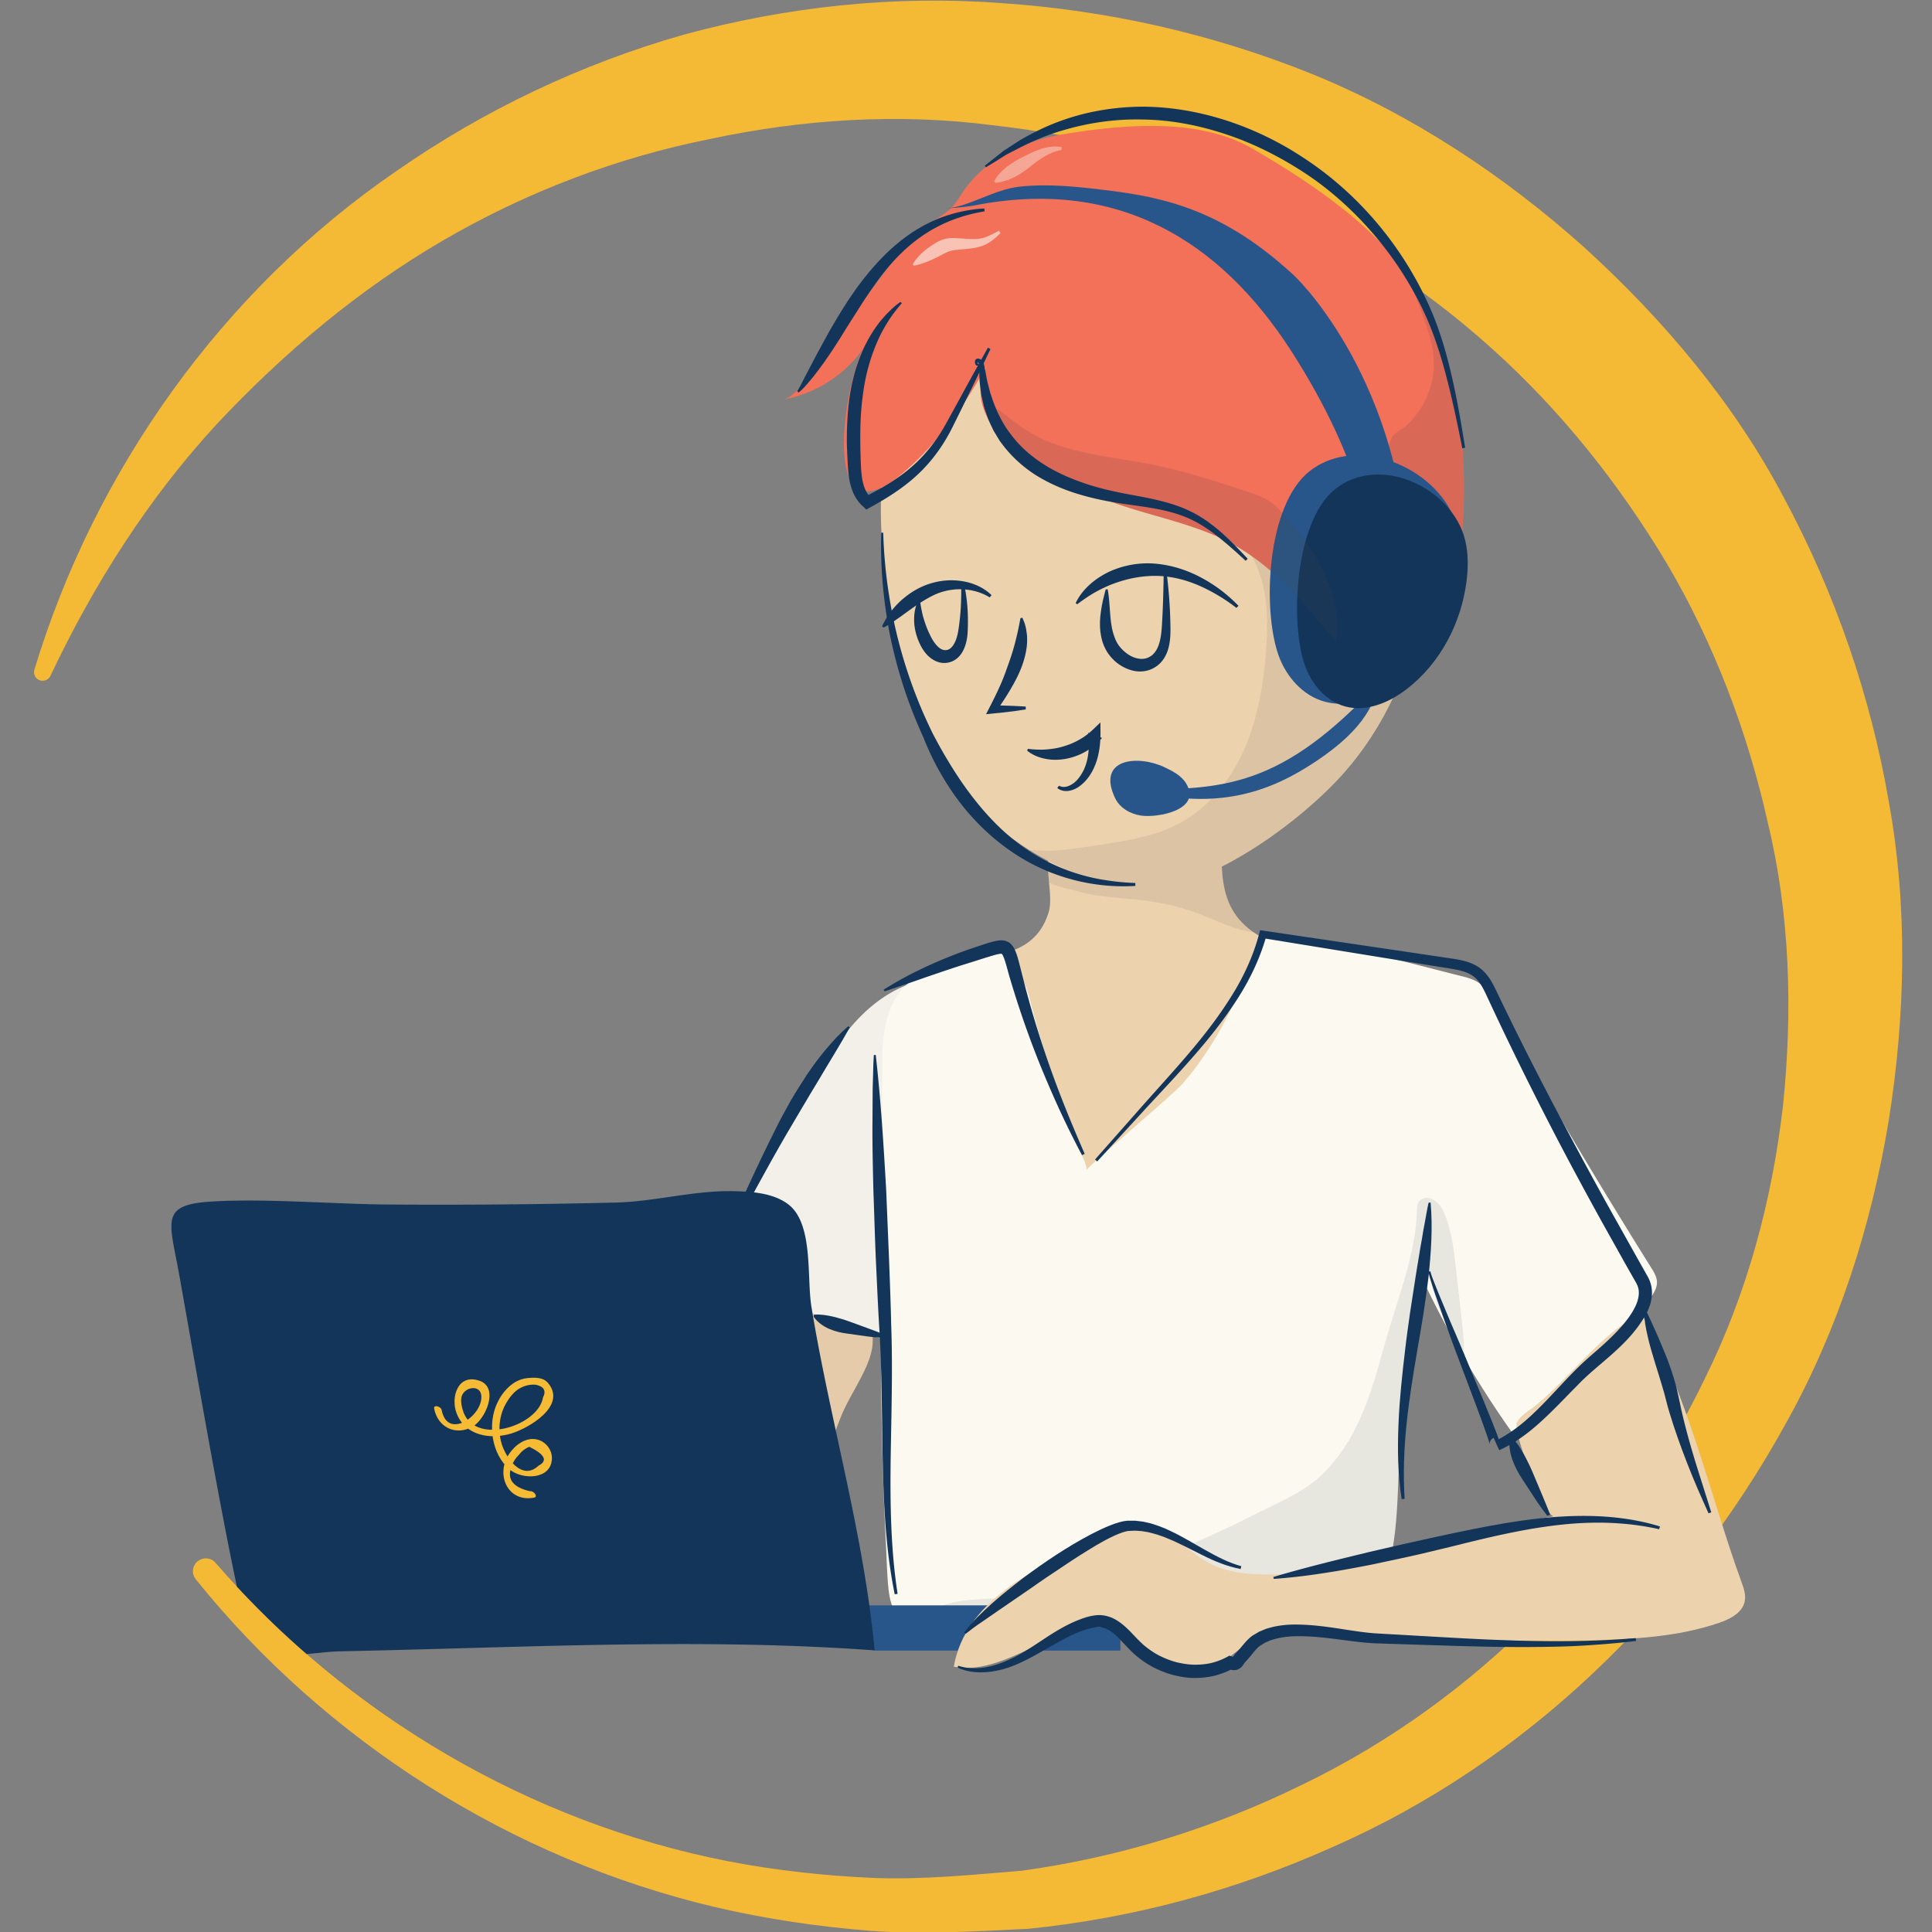 <svg width="200" height="200" fill="none" xmlns="http://www.w3.org/2000/svg">
  <rect width="100%" height="100%" fill="#808080" stroke="none"/>
  <g>
    <path d="M150.663 101.15c-.006 1.397-.013 2.79-.023 4.184.007-.95-15.913 4.606-17.477 7.04-1.38 2.146-1.853 4.73-2.66 7.15-1.21 3.623-3.223 6.98-5.856 9.75-.6.633-1.257 1.25-2.067 1.573-1.907.76-4.027-.297-5.737-1.43-5.446-3.613-10.11-8.393-13.63-13.897-2.313-3.613-3.583-10.98-9.017-10.53-1.027-4.403 4.463-5.383 7.627-5.86 3.354-.507 5.72-1.477 6.727-4.67.267-.85.15-1.96.043-3.107-.053-.573-.103-1.157-.103-1.717 0-.173.007-.347.017-.517.08-1.173.463-2.227 1.63-2.887 1.13-.637 16.516 2.64 16.246-1.457.07 1.083.057 2.18.06 3.263 0 .563.01 1.123.034 1.673.116 2.277.57 4.41 2.416 6.1.214.197.447.387.7.57.047.033.097.07.144.1 2.49 1.74 5.62 2.263 8.63 2.737 4.1.643 8.2 1.287 12.296 1.93z" fill="#EDD2AE"/>
    <path opacity=".1" d="M129.736 96.484c-1.74-.16-3.38-1.003-5.023-1.66a25.154 25.154 0 00-5.867-1.557c-2.396-.333-4.866-.32-7.213-.977-.767-.213-2.413-.547-3.04-.937-.053-.573-.103-1.157-.103-1.717.55.113 1.103.21 1.663.283 4.103.56 8.343.123 12.24-1.283 1.18-.423 2.41-.943 3.637-.707.143.027.28.067.413.11.55.187 1.023.51 1.437.923-.467.263-.934.517-1.404.75.117 2.277.57 4.41 2.417 6.1.213.197.447.387.7.57.047.033.097.07.143.1z" fill="#454546"/>
    <path d="M81.121 159.97c-1.613.071-3.205-1.05-3.681-2.593-.317-1.027-.171-2.134-.013-3.198a178.213 178.213 0 014.624-21.684c.2-.715.66-1.6 1.389-1.461.262.05.476.232.676.408 1.514 1.326 3.028 2.653 4.543 3.98 3.798 3.328.238 7.053-1.444 10.851-.657 1.482-4.984 13.647-6.095 13.697z" fill="#EDD2AE"/>
    <path opacity=".05" d="M81.121 159.97c-1.613.071-3.205-1.05-3.681-2.593-.317-1.027-.171-2.134-.013-3.198a178.213 178.213 0 014.624-21.684c.2-.715.66-1.6 1.389-1.461.262.05.476.232.676.408 1.514 1.326 3.028 2.653 4.543 3.98 3.798 3.328.238 7.053-1.444 10.851-.657 1.482-4.984 13.647-6.095 13.697z" fill="#454546"/>
    <path d="M93.87 101.972c-5.176 2.038-8.195 7.318-10.812 12.228-1.847 3.465-3.656 6.826-5.729 10.168-.536.863-2.087 5.591-1.65 6.508.253.532.783.867 1.287 1.171 5.956 3.586 12.373 6.851 19.307 7.35.281-3.803 1.041-11.206 1.041-15.029-.121-3.745-.534-7.473-.947-11.197-.289-2.602-.577-5.205-.866-7.807-.194-1.741.081-3.025-1.631-3.392z" fill="#FBF9F0"/>
    <path opacity=".05" d="M93.87 101.972c-5.176 2.038-8.195 7.318-10.812 12.228-1.847 3.465-3.656 6.826-5.729 10.168-.536.863-2.087 5.591-1.65 6.508.253.532.783.867 1.287 1.171 5.956 3.586 12.373 6.851 19.307 7.35.281-3.803 1.041-11.206 1.041-15.029-.121-3.745-.534-7.473-.947-11.197-.289-2.602-.577-5.205-.866-7.807-.194-1.741.081-3.025-1.631-3.392z" fill="#454546"/>
    <path d="M3.56 69.323c6.195-20.504 19.414-39.269 37.536-51.658 8.987-6.255 19.051-11.05 29.675-14.073C81.42.689 92.58-.512 103.63.319c11.05.739 22.012 3.211 32.337 7.401 10.323 4.226 19.746 10.474 28.036 17.887 8.212 7.479 15.528 16.131 20.721 26.015 5.264 9.817 8.933 20.454 10.809 31.388 1.984 10.937 1.712 22.163-.021 33.04-1.8 10.871-5.205 21.536-10.559 31.154-10.536 19.226-27.047 35.288-47.112 44.05-9.95 4.457-20.588 7.329-31.414 8.417-5.427.261-10.856.606-16.274.211-5.411-.431-10.787-1.212-16.065-2.446-21.121-4.968-40.324-17.172-53.821-33.947-.461-.574-.37-1.413.203-1.875.561-.451 1.376-.374 1.843.165l.011.013c13.716 15.852 32.635 26.853 52.852 30.844 5.054.99 10.174 1.544 15.297 1.77 5.135.19 10.244-.338 15.326-.752 10.129-1.393 19.946-4.445 29.019-8.909 18.254-8.813 32.996-24.096 41.632-41.963 4.43-8.91 7.019-18.62 8.128-28.368 1.008-9.755.725-19.696-1.551-29.15-2.106-9.466-5.563-18.573-10.437-26.868-4.927-8.248-10.955-15.836-18.086-22.255-7.118-6.436-15.27-11.656-23.971-15.744-8.783-3.939-18.212-6.36-27.847-7.442-9.649-1.242-19.541-.624-29.129 1.421-9.638 1.915-19.038 5.473-27.693 10.517-8.667 5.042-16.481 11.597-23.485 19.076-6.95 7.555-12.609 16.379-17.128 25.935l-.029.06c-.21.446-.743.636-1.188.425-.405-.191-.599-.649-.473-1.065z" fill="#F4B935"/>
    <path d="M147.453 56.767c.047 3.817-.48 7.58-1.586 11.15-1.327 4.297-3.49 8.31-6.494 11.81-2.483 2.89-6.843 6.623-11.493 9.237-.467.263-.933.517-1.403.75-3.424 1.733-6.914 2.763-9.857 2.333-.46-.07-.907-.187-1.353-.303-1.857-.497-3.557-1.113-5.114-1.823-.566-.253-1.116-.523-1.646-.8-.684-.36-1.334-.733-1.954-1.123-9.383-5.873-12.097-14.843-12.537-15.77-.397-.84-.587-1.76-.763-2.673-1.79-9.337-3.46-19.32-.26-28.487 2.98-8.533 9.974-15.67 18.434-18.857 6.463-2.433 13.746-4.247 20.166-1.7 12.62 4.997 15.717 24.383 15.86 36.257z" fill="#EDD2AE"/>
    <path opacity=".1" d="M145.867 67.917c-1.327 4.297-3.49 8.31-6.494 11.81-2.483 2.89-6.843 6.623-11.493 9.237-.467.263-.933.517-1.403.75-3.424 1.733-6.914 2.763-9.857 2.333-.46-.07-.907-.187-1.353-.303-1.857-.497-3.557-1.113-5.114-1.823-.566-.253-1.116-.523-1.646-.8-.684-.36-1.334-.733-1.954-1.123.844-.003 1.77.123 2.56.063 1.65-.13 3.29-.383 4.927-.633 2.723-.42 5.5-.857 7.94-2.137 3.1-1.623 5.407-4.517 6.82-7.717 1.413-3.203 1.993-6.71 2.26-10.2.263-3.423.183-7.073-1.607-10.003 5.087 2.34 9.97 5.127 14.57 8.323.527.363 1.06.747 1.42 1.28.197.29.33.61.424.943z" fill="#454546"/>
    <path d="M151.51 52.683v.007c-.04 1.017-.11 2.14-.233 3.317-.074.703-.164 1.423-.277 2.15-.85 5.55-2.933 11.35-7.81 11.483 2.347-.063-4.583-20.097-5.343-21.613 1.163 6.077 1.336 12.34.513 18.47-.017-.023-.037-.043-.053-.067-3.147-3.843-6.417-7.77-10.777-10.14-3.577-1.94-7.653-2.703-11.513-3.997-3.37-1.133-11.027-4.283-13.63-8.76-1.04-1.783-1.277-3.78-.117-5.943-2.247 4.197-5.314 8.487-8.997 11.54-8.283 6.867-6.087-8.527-3.95-12.993-1.923 2.727-4.957 4.647-8.243 5.22 2.103-.357 6.93-8.61 8.38-10.41 2.127-2.64 4.14-5.98 6.953-7.933.72-.503 1.51-.92 2.117-1.553a4.842 4.842 0 00.427-.513c.277-.377.52-.78.783-1.167 2.28-3.337 6.24-5.217 10.227-5.87 6.33-1.033 14.11-1.767 19.716 1.493 6.11 3.55 13.244 8.313 16.98 14.453 1.114 1.83 2.014 3.797 2.72 5.89.144.423.277.85.407 1.287.5 1.687.883 3.453 1.163 5.29.05.323.097.65.137.977.283 2.14.43 4.373.46 6.69.01.74 0 1.66-.04 2.693z" fill="#F37059"/>
    <path opacity=".15" d="M151.51 52.69c-.077 1.107-.12 2.21-.234 3.317-1.406.163-3.006-.707-4.03-1.823-1.076-1.174-1.989-2.529-2.601-4.002-.509-1.225-1.283-3.65-.534-4.931.295-.504 1.043-.802 1.485-1.205.599-.545 1.117-1.177 1.542-1.866.848-1.378 1.323-2.993 1.295-4.614-.047-2.824-1.473-5.414-2.309-8.112 1.632 1.87 2.28 4.101 3.259 6.294.18.403.303.847.407 1.287.036.163.073.327.106.49.184.863.367 1.727.537 2.593.17.87.22 1.843.487 2.687.053.167.11.333.17.497.283 2.14.43 4.373.46 6.69.01.74 0 1.66-.04 2.7z" fill="#454546"/>
    <path d="M141.252 59.626c1.317-2.774-.054-11.597-7.595-23.307-7.418-11.518-18.074-17.937-32.801-15.052-.889.174-1.942.236-2.846.317 2.326-.209 4.926-1.973 7.511-2.259 3.03-.335 6.119.013 9.123.381 6.045.741 12.067 2.116 19.255 8.758 1.418 1.31 12.023 12.523 12.023 32.857-1.188-.801-3.198-1.756-4.669-1.696z" fill="#29568A"/>
    <path d="M150.814 54.514c.383 1.459.39 2.979.216 4.461-.542 4.637-2.942 9.077-6.81 11.871-1.995 1.442-4.586 2.456-7.044 1.804-2.325-.617-4.049-2.634-4.823-4.813-1.69-4.759-1.235-15.604 3.247-19.085 5.154-4.003 13.696-.024 15.214 5.763z" fill="#29568A"/>
    <path d="M117.609 81.778c7.666 1.998 12.987.558 17.68-2.362 6.763-4.207 6.934-7.226 7.708-9.03-10.412 11.394-16.496 11.229-25.388 11.392z" fill="#29568A"/>
    <path d="M118.131 84.431c-1.12-.161-2.219-.796-2.701-1.819-1.939-4.112 2.357-4.488 5.102-3.197.861.405 1.76.869 2.254 1.683 1.673 2.756-2.948 3.579-4.655 3.333z" fill="#29568A"/>
    <path d="M151.678 55.939c.326 1.366.315 2.794.142 4.188-.538 4.363-2.736 8.562-6.228 11.232-1.802 1.378-4.131 2.36-6.323 1.776-2.072-.553-3.592-2.428-4.259-4.466-1.457-4.452-.925-14.646 3.124-17.968 4.657-3.82 12.253-.181 13.544 5.239z" fill="#13355A"/>
    <path d="M171.526 132.677c.033.697-.397 1.317-.817 1.87-4.003 5.273-8.796 9.933-14.166 13.767-3.51-4.96-6.594-10.23-9.204-15.73-.61 3.556-1.16 7.123-1.653 10.7-.2 1.433-.39 2.87-.57 4.306-.58 4.64-.097 10.71-1.547 15.104-1.546 4.7-5.003 3.356-10.086 3.54-4.46.163-8.92.25-13.38.31-6.914.09-14.26-1.37-21.007.21-1.513.356-2.7.603-3.637.71-3.81.43-3.433-1.53-3.793-8.527-.83-16.273-.333-32.573-.34-48.857-.001-2.653.274-5.777 2.19-7.812 1.972-2.093 4.801-1.915 7.334-2.732.893-.288 1.785-.576 2.678-.864.501-.162 1.179-.261 1.438.198.086.153.099.334.118.508.104.927.52 1.577.929 2.378.385.752.548 1.567.769 2.397.513 1.925 1.067 3.838 1.661 5.739a140.321 140.321 0 002.943 8.46c.285.743 1.1 1.994 1.1 2.775 0-.276 8.88-7.743 9.944-8.956 3.756-4.287 6.4-10.09 8.053-15.514.423-.99 18.75 3.894 20.66 4.354.763.186 1.557.386 2.153.9.437.376.73.89 1.017 1.393 5.353 9.41 10.913 18.823 16.63 27.95.24.383.487.787.56 1.23.013.063.02.126.023.193z" fill="#FBF9F0"/>
    <path opacity=".1" d="M145.713 143.288c-.211 1.435-.417 2.869-.596 4.302-.58 4.64-.097 10.71-1.547 15.104-1.547 4.7-5.003 3.356-10.087 3.54-4.46.163-8.92.25-13.38.31-6.913.09-14.26-1.37-21.006.21-1.513.356-2.7.603-3.637.71.427-1.01 3.3-1.63 4.027-1.734 2.196-.313 4.443-.183 6.626-.576 4.014-.724 7.954-1.827 11.794-3.194 4.226-1.503 8.336-3.326 12.336-5.356 2.176-1.107 4.656-2.121 6.433-3.794 3.829-3.605 5.222-8.388 6.581-13.365 1.25-4.58 3.372-9.591 3.433-14.347.016-1.197 1.173-1.38 2.006-.69.489.404.769 1.003.985 1.599.637 1.752.85 3.624 1.058 5.477.189 1.672.377 3.345.565 5.017.126 1.116.252 2.235.256 3.358-1.772-2.243-2.99-4.919-3.517-7.727-.042-.225-.107-.485-.317-.574-.318-.135-.881 3.071-.956 3.517-.456 2.699-.657 5.493-1.057 8.213z" fill="#454546"/>
    <path d="M90.499 170.869h25.485v-4.681H89.388l1.111 4.681z" fill="#29568A"/>
    <path d="M84 135.287c1.913 11.73 5.423 23.546 6.543 35.56-14.683-1.074-29.42-.59-44.113-.184-3.783.104-7.567.207-11.35.284-.933.02-2.12.18-3.34.276a93.09 93.09 0 01-7.217-6.98c-2.22-10.386-5.57-30.316-6.223-33.63-.9-4.563-1.31-5.936 3.653-6.233 5.543-.333 12.59.267 18.15.31 7.887.06 15.773-.01 23.66-.203 4.073-.104 8.07-1.264 12.16-1.177 1.833.04 4.05.163 5.627 1.323 2.69 1.98 1.943 7.554 2.45 10.654z" fill="#13355A"/>
    <path d="M178.357 167.85c-.123.048-.246.093-.368.135-4.409 1.52-9.15 1.716-13.813 1.826-7.792.183-24.502-.329-28.393-.541-2.088-.114-2.815-.39-4.879.058-1.151.249-3.159 1.738-4 2.562-1.274 1.25-5.119 1.132-6.606.143-1.486-.989-2.69-2.42-4.331-3.122-5.545-2.371-11.307 4.758-17.23 3.622 1.131-6.642 8.207-10.254 14.427-12.845 2.266-.943 4.791-1.898 7.106-1.084 1.725.606 2.981 2.089 4.556 3.017 2.528 1.491 5.645 1.442 8.576 1.296 11.309-.563 16.349-3.964 27.439-5.959-.849.153-4.266-8.697-3.814-9.682.253-.55.773-.921 1.267-1.272 3.629-2.578 7.811-8.519 11.661-9.962 4.733 8.115 7.084 18.842 10.319 27.713.239.653.48 1.349.338 2.029-.22 1.044-1.235 1.667-2.254 2.066z" fill="#EDD2AE"/>
    <path d="M44.946 145.829c.371 1.905 2.202 2.84 3.968 1.863 1.33-.736 2.792-4.031.736-4.752-2.275-.798-3.015 1.73-2.381 3.368.899 2.318 3.465 2.739 5.626 2.096 1.81-.538 5.838-2.868 3.832-5.243-.52-.616-1.425-.576-2.17-.495-1.42.154-2.501 1.333-3.084 2.571-1.012 2.15-.608 5.294 1.282 6.88 1.281 1.075 4.279 1.106 4.378-1.1.041-.926-.637-1.786-1.526-2-1.156-.278-2.259.556-2.883 1.46-1.462 2.121-.198 5.073 2.56 4.56.462-.086-.036-.737-.419-.666-1.774-.404-2.413-1.254-1.916-2.549.163-.478.423-.888.78-1.231.273-.371.628-.645 1.066-.821 1.617.799 1.934 1.452.951 1.959-1.759 1.662-3.494-.949-3.875-2.484-.333-1.345-.17-2.798.532-4.003.337-.578.805-1.188 1.4-1.523.536-.302 1.097-.424 1.683-.367.828.184 1.071.62.728 1.308-.484 2.933-6.87 4.971-8.207 1.606-.18-.454-.363-1.225-.221-1.703.292-.985 1.853-1.239 2.025-.185.335 2.048-3.464 4.803-4.091 1.587-.075-.38-.865-.599-.775-.136z" fill="#F6BB35"/>
    <path opacity=".6" d="M94.48 27.365c.436-.753 1.083-1.346 1.778-1.835.362-.231.693-.466 1.141-.658.438-.182.944-.256 1.385-.232.445.016.841.062 1.251.083.408.023.802.046 1.183.006.757-.06 1.469-.464 2.198-.853l.165.252c-.3.296-.61.591-.977.842-.182.127-.376.246-.586.351-.209.104-.44.181-.666.242-.455.121-.906.17-1.329.212-.419.045-.865.066-1.218.117-.362.054-.599.14-.87.261-.138.07-.265.123-.447.229l-.519.269c-.347.178-.708.334-1.09.48-.382.147-.779.282-1.257.378l-.142-.144z" fill="#FBF9F0"/>
    <path opacity=".15" d="M138.317 66.437c-.004-.003-.007-.003-.01-.007-3.147-3.843-6.417-7.77-10.777-10.14-3.577-1.94-7.653-2.703-11.513-3.997-3.37-1.133-11.027-4.283-13.63-8.76.103-2.107.956-1.143 2.01-.327 1.366 1.063 2.693 1.973 4.323 2.6 3.42 1.32 7.137 1.597 10.73 2.323 3.373.683 6.65 1.77 9.92 2.853.663.22 1.333.443 1.927.817.613.383 1.12.917 1.606 1.453 3.3 3.64 6.137 8.323 5.414 13.183z" fill="#454546"/>
    <path opacity=".4" d="M102.91 18.779c.315-.635.819-1.128 1.353-1.542.276-.197.552-.391.839-.563.291-.167.579-.331.877-.477.594-.301 1.209-.604 1.872-.805.657-.202 1.381-.314 2.063-.155l-.034.299c-.646.093-1.196.347-1.729.645-.532.304-1.028.689-1.539 1.096-.513.423-1.045.772-1.603 1.058-.279.144-.567.268-.888.363-.316.101-.651.186-1.07.224l-.141-.143z" fill="#FBF9F0"/>
    <path d="M91.31 64.843c.109-.259.25-.498.384-.744.148-.236.306-.466.468-.695.327-.456.713-.868 1.129-1.252.426-.372.878-.721 1.37-1.014.494-.287 1.016-.535 1.565-.707 1.1-.355 2.271-.454 3.398-.269 1.121.181 2.217.654 3.02 1.451l-.197.228c-.907-.568-1.927-.807-2.926-.84-1.002-.026-1.998.195-2.868.609-.88.432-1.687.968-2.503 1.555-.412.289-.817.602-1.257.902-.436.305-.887.616-1.42.896l-.164-.118zM111.348 62.438c.704-1.478 2.061-2.594 3.552-3.29 1.513-.675 3.2-.953 4.846-.784 1.639.161 3.215.685 4.637 1.449a15.376 15.376 0 013.822 2.897l-.207.219c-1.249-.96-2.591-1.76-3.992-2.36-1.402-.594-2.888-.941-4.354-.955-1.452-.009-2.881.269-4.231.754-.678.24-1.331.549-1.979.903-.646.362-1.269.785-1.927 1.281l-.167-.113z" fill="#13355A"/>
    <path d="M95.242 62.207c.05.307.085.607.154.902.054.295.118.587.205.871.171.567.364 1.12.622 1.641.246.532.538 1.026.912 1.356.364.343.784.422 1.144.212.368-.209.635-.746.788-1.284.151-.539.214-1.164.289-1.765.135-1.211.167-2.434.147-3.661l.3-.024c.258 1.224.398 2.482.395 3.745.001.316-.005.632-.015.949-.008.305-.031.667-.094 1.007-.062.346-.155.697-.317 1.054-.16.353-.401.73-.807 1.027-.406.301-.946.448-1.467.38-.525-.068-.961-.321-1.279-.596-.328-.275-.557-.594-.757-.91-.195-.335-.323-.626-.453-.952-.237-.644-.379-1.321-.378-1.999-.007-.675.112-1.352.409-1.963l.202.01zM114.666 61.005c.309 1.679.147 3.404.681 4.866.126.373.278.686.501.986.218.297.491.554.784.777.585.444 1.328.681 1.969.526.316-.082.619-.257.849-.518.235-.255.404-.588.524-.951.239-.734.289-1.555.333-2.392.095-1.67.131-3.342.162-5.018l.301-.008c.206 1.675.341 3.361.382 5.05.021.835.059 1.73-.17 2.672-.117.469-.312.961-.657 1.398-.335.437-.825.789-1.386.974-.562.179-1.162.185-1.689.049-.532-.131-1.01-.363-1.433-.659-.427-.293-.782-.672-1.087-1.09-.295-.416-.526-.94-.647-1.392-.253-.943-.254-1.873-.146-2.737.103-.869.296-1.682.528-2.523l.201-.009zM105.831 63.945c.092.195.168.398.247.604.064.208.113.422.158.637.028.216.063.435.085.655.003.219.011.441.003.661-.044.882-.269 1.74-.569 2.549-.31.809-.713 1.568-1.144 2.299-.43.733-.896 1.436-1.371 2.128l-.262-.468 1.603.054c.534.013 1.068.051 1.602.077l.003.301c-.534.074-1.067.169-1.601.224l-.8.095c-.267.035-.534.053-.8.08l-.908.092.458-.896c.379-.743.746-1.485 1.071-2.233.328-.746.59-1.506.849-2.238.258-.735.486-1.456.667-2.192.192-.739.348-1.484.514-2.378l.195-.052zM106.397 77.52c.161.014.32.03.475.052l.47.026c.157-.002.312.007.466.01l.462-.02c.611-.052 1.216-.131 1.793-.317.58-.166 1.142-.393 1.66-.696.528-.286 1.006-.654 1.438-1.068l.754-.723.007 1.012c.005.704-.042 1.412-.18 2.11-.131.697-.364 1.385-.715 2.014-.356.63-.828 1.187-1.451 1.593-.314.194-.667.332-1.045.369-.375.038-.79-.056-1.084-.312l.187-.237c.529.305 1.154.023 1.603-.336.22-.183.42-.427.592-.676.169-.253.325-.513.439-.797.235-.562.368-1.171.419-1.793.057-.621.032-1.255-.038-1.883l1.43.543c-.464.565-1.051 1.014-1.668 1.396a6.614 6.614 0 01-2.025.756c-.707.133-1.436.153-2.135.015-.697-.132-1.371-.399-1.916-.846l.062-.192zM93.354 31.394c-.599.681-1.143 1.401-1.599 2.174-.47.764-.86 1.573-1.187 2.404-.659 1.662-1.077 3.411-1.278 5.192-.235 1.777-.254 3.583-.223 5.39.028.9.035 1.827.138 2.682.103.854.344 1.677.896 2.222l-.494-.074c1.518-.762 2.99-1.611 4.3-2.666 1.31-1.053 2.437-2.322 3.354-3.741.465-.704.855-1.461 1.273-2.215l1.238-2.261c.821-1.51 1.664-3.007 2.495-4.511l.266.141c-.745 1.55-1.464 3.113-2.234 4.65l-1.14 2.313-.574 1.158-.304.586-.328.575c-.895 1.521-2.035 2.932-3.387 4.104-1.351 1.174-2.864 2.119-4.398 2.962l-.489.269-.433-.406c-.43-.404-.75-.907-.956-1.414-.209-.509-.328-1.02-.403-1.515-.072-.495-.104-.978-.13-1.438a63.336 63.336 0 01-.068-1.386c-.044-.926-.029-1.859.016-2.794.043-.935.127-1.872.26-2.807.145-.933.348-1.86.619-2.772.292-.904.617-1.8 1.062-2.642.43-.847.943-1.651 1.535-2.387.308-.36.621-.711.962-1.034.165-.166.342-.32.516-.475.179-.151.37-.287.553-.428l.141.144z" fill="#13355A"/>
    <path d="M101.35 37.749c-.027.029-.037.057-.09.084-.037.03-.13.029-.174-.002-.092-.061-.11-.127-.135-.188-.033-.122-.058-.252.044-.41.059-.079.172-.118.256-.112.074.004.141.019.206.052.132.063.221.171.281.275.121.211.161.432.196.635l.115.578c.073.385.127.772.239 1.146l.146.565.073.282.095.275c.469 1.475 1.135 2.882 2.078 4.084.916 1.221 2.082 2.238 3.378 3.057 1.293.828 2.721 1.452 4.192 1.956 1.477.505 3 .852 4.554 1.138 1.552.291 3.135.566 4.673 1.066.768.249 1.521.561 2.235.948.715.385 1.378.851 2.009 1.348 1.262.999 2.354 2.166 3.442 3.317l-.214.211c-1.162-1.079-2.343-2.134-3.597-3.05-.632-.45-1.286-.863-1.975-1.191-.687-.33-1.406-.587-2.147-.789-1.482-.407-3.033-.593-4.608-.823-1.577-.222-3.191-.518-4.757-.983-1.574-.452-3.115-1.098-4.549-1.977-1.425-.888-2.703-2.061-3.701-3.439-.133-.166-.237-.353-.347-.534l-.328-.545c-.116-.177-.195-.375-.29-.563-.092-.19-.181-.381-.266-.574-.168-.386-.285-.791-.427-1.183-.139-.394-.205-.807-.304-1.209l-.067-.303-.043-.306c-.03-.204-.058-.408-.081-.612-.06-.406-.069-.816-.082-1.223l-.007-.61c.005-.186.001-.353-.038-.482-.019-.064-.042-.108-.066-.133-.01-.015-.032-.025-.046-.034-.001-.003.035-.018.035-.039-.009-.027-.05.057-.044.119-.002.03.013.062-.005.056-.008-.006-.048.004-.043.007-.006.013.012-.004.023-.007l.161.121zM82.52 40.509c.304-.492.566-1.013.831-1.54l.817-1.559c.541-1.042 1.115-2.066 1.68-3.101 1.171-2.042 2.418-4.069 3.934-5.913 1.503-1.843 3.256-3.535 5.328-4.754 2.059-1.233 4.419-1.927 6.786-2.062l.027.3c-2.307.37-4.493 1.203-6.37 2.482-1.885 1.273-3.447 2.962-4.787 4.81-.663.932-1.309 1.88-1.92 2.861-.622.972-1.249 1.951-1.855 2.949-.632.983-1.269 1.972-1.973 2.926-.345.481-.713.949-1.09 1.411-.385.45-.766.927-1.25 1.315l-.158-.125zM101.943 17.152l1.737-1.369.218-.171.232-.151.464-.302.93-.606c1.275-.749 2.608-1.414 4.002-1.933 2.78-1.056 5.766-1.561 8.746-1.577 2.983.012 5.952.538 8.777 1.463 2.828.926 5.52 2.247 7.988 3.894 4.968 3.262 9.032 7.825 11.817 13.039.693 1.305 1.32 2.649 1.835 4.036.514 1.386.937 2.801 1.301 4.228.728 2.855 1.21 5.757 1.682 8.651l-.297.051c-.568-2.877-1.169-5.746-1.955-8.551-.397-1.401-.852-2.783-1.391-4.125-.54-1.341-1.186-2.635-1.899-3.894-1.427-2.514-3.168-4.842-5.144-6.934-1.98-2.089-4.196-3.944-6.636-5.451-2.427-1.519-5.015-2.777-7.727-3.642-2.704-.878-5.524-1.404-8.36-1.437-2.835-.069-5.674.345-8.409 1.173-1.374.404-2.701.964-3.998 1.598l-.965.496-.485.249-.243.125-.231.145c-.61.393-1.232.775-1.863 1.155l-.126-.157zM91.43 55.141c.123 4.125.739 8.225 1.842 12.186a49.866 49.866 0 002.017 5.82c.393.949.826 1.879 1.274 2.802.476.909.969 1.807 1.5 2.681 1.041 1.759 2.206 3.439 3.515 4.993 1.313 1.549 2.783 2.972 4.454 4.128 1.664 1.162 3.505 2.074 5.453 2.678.973.306 1.971.534 2.983.686 1.011.16 2.033.257 3.061.293l-.002.301c-4.158.261-8.468-.797-12.092-3.077-1.809-1.138-3.456-2.54-4.878-4.131-1.434-1.584-2.617-3.37-3.619-5.227-.498-.932-.933-1.893-1.321-2.87-.431-.956-.846-1.918-1.22-2.896-.756-1.953-1.378-3.954-1.869-5.984-.503-2.027-.837-4.091-1.058-6.16-.22-2.069-.31-4.15-.244-6.223l.202-.002zM91.475 102.451c2.599-1.639 5.409-2.929 8.301-3.99.731-.259 1.448-.493 2.181-.737.367-.121.744-.238 1.159-.325.11-.017.216-.037.33-.049.125-.002.238-.016.373-.001.262.024.575.133.786.336.118.093.179.201.266.304.066.103.117.205.175.308.088.2.17.4.228.591.128.387.22.762.316 1.137l.562 2.213c.777 2.943 1.688 5.852 2.717 8.721 1.031 2.868 2.194 5.69 3.418 8.488l-.273.128c-1.455-2.698-2.738-5.488-3.923-8.323-1.187-2.835-2.231-5.735-3.146-8.679-.226-.736-.455-1.475-.652-2.217-.099-.357-.198-.72-.311-1.034-.053-.166-.115-.297-.171-.423-.03-.043-.057-.097-.08-.134a.114.114 0 01-.027-.027c-.008-.011-.015-.025-.015-.014-.001.004.002.005.006.002.003-.001.003.012.008.012.022-.005-.009.009-.017-.001-.018-.007-.081.004-.119-.002l-.195.026c-.295.057-.642.153-.998.266l-2.166.688c-1.437.446-2.863.937-4.298 1.427-1.43.504-2.873.999-4.34 1.487l-.095-.179zM90.656 109.205c.525 4.634.812 9.286 1.079 13.937l.289 6.982c.089 2.327.179 4.654.23 6.983.17 4.664.014 9.336-.054 13.983-.057 4.646.008 9.307.719 13.9l-.297.05c-.94-4.587-1.144-9.291-1.246-13.952-.099-4.672-.071-9.306-.373-13.939-.136-2.324-.234-4.649-.345-6.973-.097-2.325-.161-4.651-.246-6.976-.053-2.326-.113-4.652-.094-6.982l.02-3.496.051-1.751c.01-.583.035-1.168.069-1.753l.201-.013z" fill="#13355A"/>
    <path d="M84.272 136.09c.68-.041 1.319.062 1.946.202.31.082.622.158.929.251.305.098.612.194.912.307l1.811.662c.602.225 1.208.44 1.802.694l-.085.289c-.662-.022-1.313-.08-1.955-.172l-1.926-.27c-.645-.079-1.269-.232-1.863-.487-.297-.127-.586-.282-.858-.492-.275-.204-.538-.444-.771-.79l.057-.194zM148.095 124.492c.233 2.583.047 5.182-.222 7.749-.161 1.281-.331 2.561-.531 3.834-.209 1.271-.415 2.54-.64 3.805-.436 2.532-.842 5.064-1.103 7.611-.26 2.547-.351 5.11-.197 7.669l-.3.027c-.408-2.561-.439-5.174-.331-7.765.104-2.595.387-5.174.693-7.735.145-1.282.331-2.555.508-3.825l.586-3.791c.104-.629.195-1.259.309-1.888.105-.628.195-1.258.323-1.887.094-.63.21-1.261.333-1.894.124-.633.211-1.27.37-1.911l.202.001z" fill="#13355A"/>
    <path d="M148.07 131.605c.089.366.244.746.382 1.116l.443 1.111.919 2.212c.617 1.473 1.262 2.936 1.872 4.413l1.843 4.427.906 2.223.439 1.121.21.571.099.296.046.163c.007.03.014.059.021.101a.59.59 0 01.008.078c-.001.031.002.04-.006.088a.414.414 0 01-.027.091c-.013.044-.101.151-.176.178l-.282-.623c1.498-.708 2.827-1.754 4.043-2.92 1.224-1.162 2.355-2.437 3.545-3.678.595-.621 1.208-1.233 1.854-1.818.647-.578 1.293-1.119 1.914-1.691.621-.571 1.221-1.16 1.765-1.786.545-.624 1.039-1.291 1.385-2.002.345-.706.504-1.475.262-2.124-.106-.293-.366-.695-.566-1.061l-.634-1.115-2.504-4.479c-1.653-2.995-3.281-6.005-4.859-9.042-1.575-3.038-3.114-6.094-4.605-9.175-.749-1.538-1.479-3.086-2.204-4.636-.37-.777-.683-1.563-1.182-2.146-.48-.589-1.203-.895-2.004-1.07-.798-.171-1.666-.284-2.503-.427l-2.531-.41-5.061-.823-10.121-1.646.324-.211c-.677 2.388-1.767 4.636-3.117 6.691-1.338 2.064-2.873 3.985-4.487 5.824-1.61 1.845-3.295 3.616-4.949 5.408l-4.951 5.399-.223-.202 4.849-5.492c1.623-1.829 3.271-3.628 4.846-5.481 1.578-1.851 3.067-3.773 4.35-5.817 1.295-2.033 2.315-4.232 2.93-6.527l.113-.422.436.064 10.144 1.499 5.073.75 2.535.377 1.268.189c.42.063.855.123 1.306.219.449.095.917.229 1.374.452.457.215.899.557 1.23.944.67.782.996 1.636 1.37 2.38.741 1.536 1.488 3.069 2.254 4.593 1.523 3.052 3.095 6.079 4.701 9.088 1.6 3.013 3.224 6.013 4.889 8.991l2.501 4.465.629 1.114.314.557c.088.156.254.443.345.717.203.556.236 1.162.153 1.7-.082.543-.262 1.029-.475 1.472-1.836 3.438-4.992 5.196-7.237 7.588-1.195 1.194-2.364 2.46-3.661 3.641-1.286 1.183-2.729 2.284-4.399 3.031l-.579-1.28a.682.682 0 00-.219.155c-.058.054-.124.18-.125.188a.641.641 0 00-.05.161l-.006.048-.002.025-.001.049c.001.026.004.047.004.047.003.011 0-.003-.003-.015l-.027-.108-.078-.262-.182-.552-.396-1.12-.828-2.243-1.693-4.484c-.574-1.492-1.105-3.002-1.651-4.506l-.799-2.266c-.131-.378-.252-.76-.373-1.143-.116-.388-.243-.76-.318-1.177l.2-.035zM99.195 172.436c1.22.398 2.536.301 3.747-.055 1.219-.362 2.365-.932 3.448-1.62 1.094-.676 2.146-1.445 3.295-2.101.572-.33 1.166-.635 1.788-.892.622-.247 1.259-.487 1.989-.557.729-.081 1.516.129 2.12.51.617.374 1.115.854 1.57 1.328.457.478.884.945 1.35 1.336.476.387.987.735 1.536 1.017.552.274 1.127.505 1.723.662.597.148 1.207.248 1.82.265.612.01 1.223-.043 1.817-.177a6.981 6.981 0 001.685-.658l.193-.106.201.076c.093.036.198.074.251.085.014.005.033-.004-.054.011-.086.025-.124.081-.107.061.032-.043.112-.174.191-.277.079-.107.176-.212.262-.301.288-.292.554-.648.868-1.006.159-.178.33-.357.524-.523.196-.175.417-.297.627-.421l.32-.187.338-.141.339-.139c.113-.045.231-.068.346-.103.927-.267 1.875-.358 2.801-.351.929.004 1.847.079 2.753.188 1.811.214 3.593.581 5.354.718l5.408.308c3.608.208 7.213.415 10.821.484 3.608.078 7.219.006 10.814-.295l.029.3c-1.799.21-3.606.364-5.415.471-1.81.114-3.623.136-5.435.152-3.625.022-7.245-.095-10.859-.211l-5.428-.176c-1.881-.11-3.65-.439-5.42-.607-.881-.087-1.756-.137-2.613-.122-.858.01-1.694.118-2.447.355-.094.031-.194.051-.282.09l-.263.117-.264.114-.235.149-.237.146c-.077.048-.13.098-.197.154-.126.114-.253.251-.384.405-.264.305-.542.685-.912 1.068-.063.069-.101.11-.144.17l-.195.284c-.01.016-.049.062-.076.092l-.045.049c-.02.02-.048.044-.073.065-.088.08-.252.172-.395.211-.328.081-.461.028-.596.012-.22-.051-.328-.098-.458-.144l.763-.057c-.644.362-1.334.635-2.045.814-.713.167-1.442.235-2.165.226-.724-.015-1.436-.14-2.13-.316-.693-.185-1.357-.455-1.995-.777-.635-.329-1.228-.736-1.781-1.193-.559-.474-1.015-.985-1.447-1.439-.436-.455-.85-.874-1.285-1.151-.438-.282-.851-.405-1.343-.375-.493.027-1.08.212-1.649.414-.569.208-1.13.468-1.686.76-1.107.592-2.223 1.26-3.386 1.893-1.167.625-2.413 1.203-3.749 1.445-1.319.255-2.75.233-3.966-.338l.07-.189zM131.817 163.251c3.254-.976 6.551-1.767 9.844-2.57 3.303-.766 6.604-1.519 9.93-2.202 3.327-.677 6.69-1.295 10.103-1.487 3.401-.198 6.871.019 10.143 1.023l-.082.29c-3.293-.747-6.673-.83-10.002-.483-3.333.345-6.618 1.079-9.896 1.881-1.636.414-3.287.805-4.936 1.197-1.652.379-3.312.721-4.969 1.076-1.664.326-3.331.638-5.012.887-1.677.264-3.37.459-5.079.585l-.044-.197z" fill="#13355A"/>
    <path d="M170.365 135.59c.796 1.666 1.532 3.336 2.217 5.059.321.869.628 1.749.875 2.652.12.451.225.911.322 1.366l.284 1.336c.4 1.778.897 3.54 1.43 5.294l1.656 5.258-.284.099c-.759-1.68-1.505-3.366-2.173-5.09-.673-1.722-1.305-3.47-1.845-5.26-.132-.449-.271-.897-.377-1.353-.108-.435-.22-.857-.35-1.283-.253-.85-.512-1.707-.787-2.571-.261-.868-.535-1.745-.741-2.653-.213-.904-.386-1.832-.419-2.791l.192-.063zM156.473 148.724c.536.573.937 1.212 1.303 1.868.172.333.35.663.512 1.002.156.341.316.68.458 1.028l.873 2.077c.286.694.582 1.384.842 2.092l-.271.132c-.477-.602-.92-1.22-1.331-1.854l-1.239-1.898c-.424-.628-.778-1.29-1.037-1.997-.132-.353-.227-.724-.285-1.113-.058-.389-.082-.794-.006-1.248l.181-.089zM99.809 169.003c.826-1.142 1.858-2.09 2.887-3.023 1.037-.927 2.131-1.783 3.23-2.632 2.229-1.654 4.534-3.214 7.012-4.516.62-.324 1.253-.629 1.913-.896.328-.135.668-.254 1.02-.354.176-.05.36-.089.548-.123l.291-.035c.096-.007.184-.001.277-.002l.548.003.541.064.27.034.263.059.526.121c.684.207 1.355.449 1.985.759 1.275.595 2.453 1.327 3.653 1.999 1.197.674 2.414 1.311 3.726 1.67l-.068.293c-1.383-.268-2.709-.804-3.945-1.432-1.248-.612-2.461-1.274-3.707-1.772-.619-.263-1.252-.448-1.881-.602l-.473-.08-.236-.04-.236-.015-.469-.031-.463.022c-.076.004-.158.003-.227.012l-.193.035c-.135.033-.277.07-.422.119-.291.1-.588.22-.884.359-.592.275-1.181.594-1.762.935-1.156.693-2.308 1.418-3.436 2.183-1.136.752-2.275 1.509-3.388 2.302l-3.387 2.323-1.692 1.169c-.577.379-1.118.792-1.664 1.219l-.157-.127zM87.975 106.351c-1.046 1.881-2.187 3.683-3.268 5.525l-.828 1.37c-.274.457-.536.923-.816 1.376l-1.628 2.759c-1.077 1.845-2.114 3.715-3.139 5.594l-3.044 5.659-.269-.135c.814-1.988 1.656-3.964 2.563-5.912.901-1.95 1.827-3.892 2.796-5.818.248-.478.482-.965.744-1.436l.784-1.415c.543-.933 1.129-1.84 1.714-2.746.314-.44.616-.888.94-1.321.335-.425.656-.86 1.011-1.271.348-.415.714-.818 1.085-1.215.386-.387.769-.775 1.192-1.132l.164.118z" fill="#13355A"/>
  </g>
</svg>